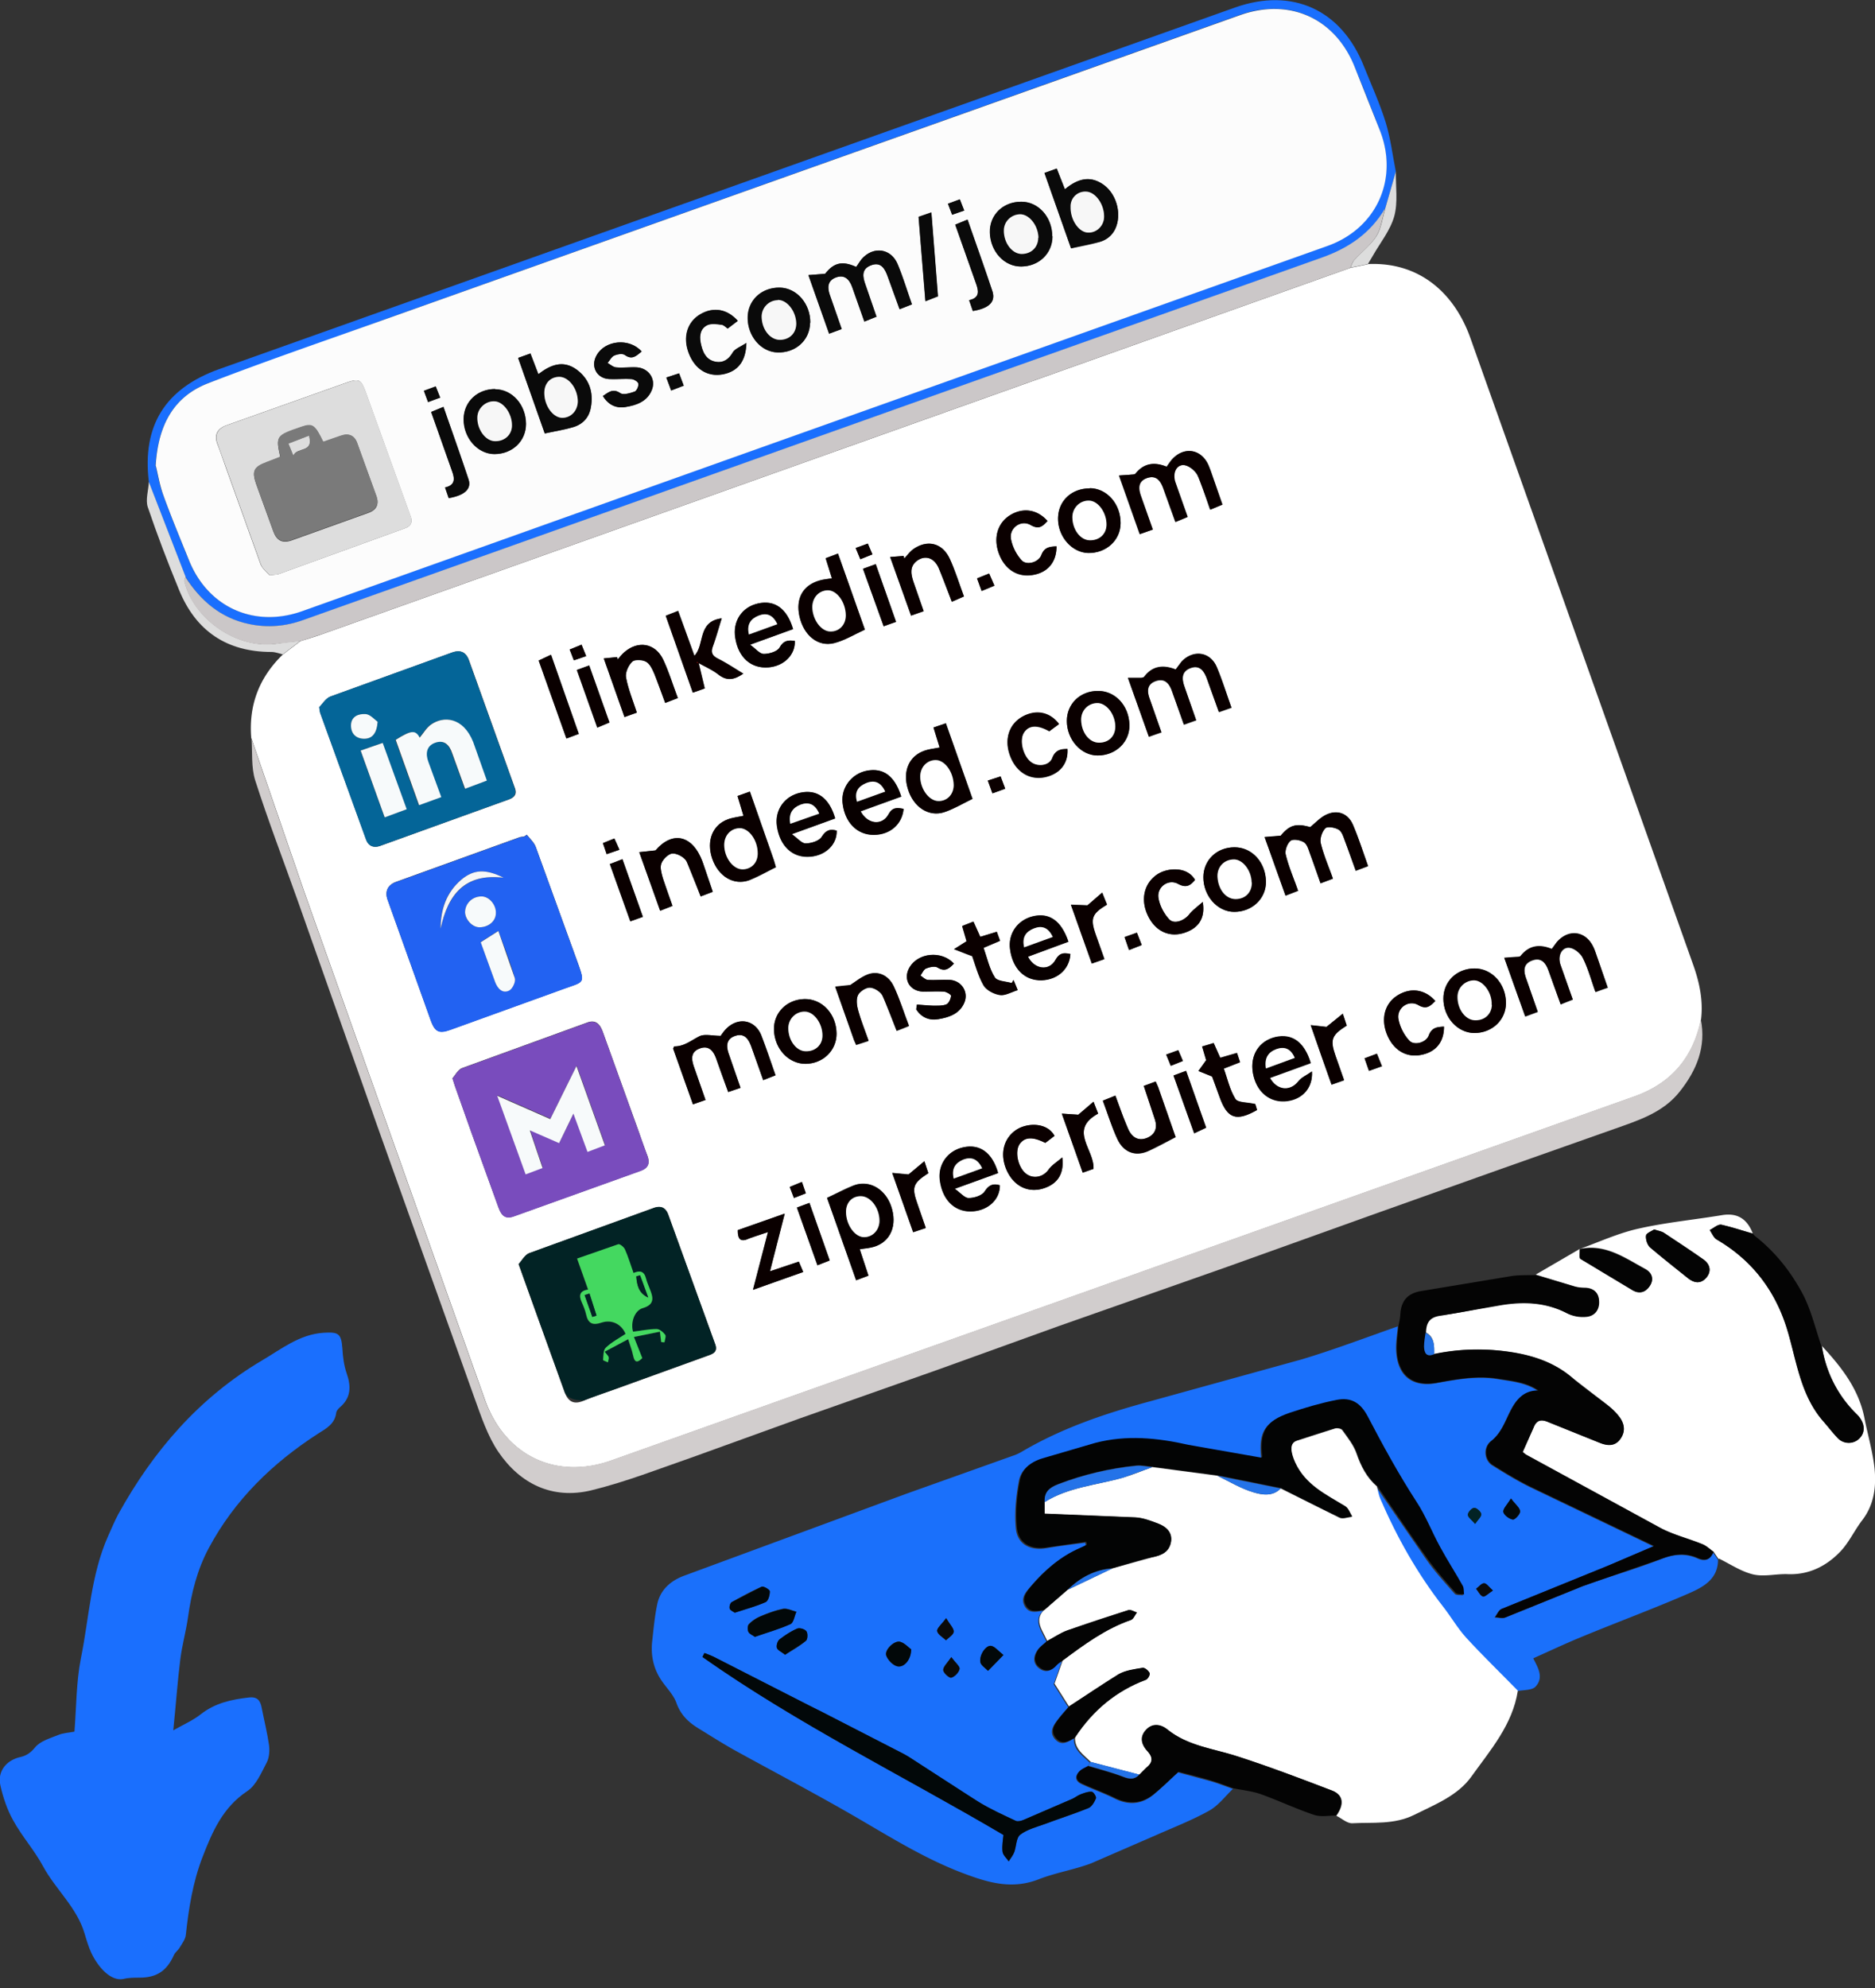 <svg xmlns="http://www.w3.org/2000/svg" width="200" height="212" viewBox="0 0 200 212" fill="none"><rect x="0" y="0" width="200" height="212" fill="#333333" stroke="none"/><g clip-path="url(#A)"><path d="M145.907 28.162c5.59-.258 9.278 3.194 10.946 7.916l23.793 66.918c.658 1.879 1.033 3.758.798 5.731-.822 4.04-3.147 6.788-7.069 8.197L65.226 155.749c-5.943 2.114-11.392-.517-13.506-6.507L32.484 95.173 26.8 78.685c-.282-3.5.846-6.436 3.359-8.878l1.879-1.433c.728-.235 1.48-.446 2.208-.705l109.807-39.107 1.855-.376v-.024zM74.504 70.675c.705.399 1.48.728 2.114 1.221.916.728 1.691.611 2.678-.07-.963-.587-1.808-1.151-2.701-1.597-.658-.329-.799-.705-.517-1.386.352-.916.587-1.856.916-2.912-2.607.329-1.762 2.795-2.912 3.993l-1.738-4.791-1.315.517 2.889 8.197c.517-.164.892-.305 1.268-.446l-.658-2.748-.023.023zM56.183 89.019c-.094.07-.188.117-.282.188-.164.023-.305.023-.47.07l-13.2 4.768c-.869.329-1.221 1.01-.869 1.95l4.58 12.801c.446 1.245.893 1.433 2.114 1.01l12.096-4.369c2.161-.775 2.278-.516 1.433-2.889l-4.439-12.237c-.188-.493-.634-.893-.963-1.315v.023zm-7.916 25.978c.165.517.235.775.329 1.01l1.715 4.839 2.819 7.798c.282.751.587 1.456 1.691 1.056l13.482-4.838c.869-.305 1.033-.846.752-1.621-.305-.798-.587-1.597-.869-2.419l-3.876-10.757c-.282-.799-.728-1.363-1.644-1.034l-13.365 4.862c-.446.165-.752.775-1.034 1.081v.023zm7.046 19.8l1.574 4.393 3.335 9.254c.376 1.033.986 1.386 2.067.916 1.057-.47 2.184-.799 3.288-1.198l9.748-3.523c.564-.212 1.292-.352.963-1.269l-5.003-13.81c-.282-.799-.799-1.01-1.55-.729l-13.271 4.815c-.47.188-.799.799-1.151 1.175v-.024zM34.058 75.396c.071.423.071.54.117.658l4.886 13.482c.258.705.822.916 1.527.658l13.67-4.932c.611-.211.916-.564.658-1.245l-4.885-13.6c-.352-.963-1.01-1.127-1.832-.822l-12.918 4.674c-.517.188-.892.822-1.198 1.127h-.024zm137.429 29.9l-1.269-3.664c-.07-.188-.117-.375-.211-.54-.799-1.785-2.654-2.067-3.946-.564-.188.235-.352.494-.517.705-1.339-.54-2.419-.376-3.312.728-.07.094-.305.094-.469.118-.376.047-.776.047-1.292.094l2.231 6.247 1.339-.493-1.221-3.5c-.306-.822-.376-1.597.587-1.973 1.01-.399 1.503.259 1.808 1.151l1.269 3.524c.493-.212.892-.353 1.291-.517l-1.315-3.711c-.329-.987.165-1.926.987-1.809.516.071 1.174.611 1.409 1.104.564 1.128.892 2.372 1.339 3.617.493-.188.845-.305 1.315-.47l-.023-.047zM78.99 116.007l-1.221-3.523c-.305-.869-.352-1.691.658-2.02.987-.329 1.409.352 1.715 1.151l1.268 3.57 1.315-.517c-.517-1.48-.963-2.912-1.527-4.275-.705-1.691-2.537-1.949-3.805-.61a5.72 5.72 0 0 0-.517.681c-.869 0-1.715-.235-2.278.047-.869.423-1.621 1.104-2.678 1.08-.023 0-.07.118-.117.235l2.114 5.943c.493-.188.892-.306 1.339-.47l-1.221-3.5c-.282-.798-.399-1.597.564-1.973 1.01-.399 1.503.235 1.808 1.104a129.49 129.49 0 0 0 1.268 3.523l1.315-.446zm63.183-22.314c-.47-1.339-1.01-2.513-1.292-3.758-.118-.493.141-1.245.493-1.597.211-.235 1.033-.094 1.433.164.329.211.493.775.657 1.198.4 1.033.752 2.09 1.151 3.171l1.316-.493c-.541-1.503-1.01-3.006-1.621-4.416-.587-1.339-1.856-1.691-3.124-.916-.493.305-.892.728-1.433 1.174-1.503-.446-2.208-.235-3.147.916-.681.07-1.151.094-1.715.141l2.232 6.248 1.339-.517c-.47-1.362-1.01-2.584-1.316-3.852-.117-.446.165-1.198.517-1.48.282-.235 1.057-.094 1.433.164.329.211.493.775.634 1.198.399 1.034.751 2.09 1.127 3.171l1.316-.493v-.023zm-19.237-37.205l-1.245-3.523c-.305-.822-.376-1.597.587-1.973 1.034-.376 1.504.282 1.809 1.151l1.268 3.523c.493-.211.893-.352 1.292-.54l-1.315-3.711c-.329-.986.164-1.926.986-1.809.517.071 1.175.611 1.41 1.104.563 1.127.892 2.372 1.338 3.641l1.292-.54-1.268-3.641c-.071-.188-.118-.376-.212-.54-.798-1.785-2.654-2.067-3.946-.564-.187.235-.352.493-.516.705-1.339-.54-2.42-.376-3.312.728-.071.094-.305.094-.47.117-.376.047-.775.047-1.292.094l2.208 6.248c.493-.164.869-.305 1.339-.47h.047zm4.651 20.294l-1.245-3.57c-.282-.822-.306-1.597.657-1.95s1.433.282 1.738 1.104l1.292 3.594 1.339-.47c-.54-1.503-.986-2.96-1.574-4.345-.704-1.621-2.489-1.879-3.734-.564-.235.258-.423.54-.634.846-1.316-.517-2.467-.399-3.359.775-.071.094-.258.117-.399.117h-1.339l2.231 6.271c.493-.188.916-.329 1.339-.47l-1.245-3.547c-.305-.822-.329-1.597.634-1.926s1.433.258 1.738 1.081l1.269 3.57 1.315-.47-.023-.047zM91.697 133.2c.446-.07.799-.094 1.127-.164 1.926-.353 2.889-2.044 2.325-4.111-.54-2.02-2.325-3.147-4.04-2.536-.963.352-1.879.869-2.889 1.339l3.1 8.784 1.315-.493-.939-2.842v.023zm-8.925-40.728c-.071-.235-.141-.517-.235-.799L80 84.416c-.493.188-.916.329-1.315.47l.634 2.114c-.611.117-1.151.188-1.668.376-1.644.587-2.302 2.302-1.668 4.181.634 1.903 2.302 2.913 3.969 2.302.963-.352 1.856-.893 2.842-1.386h-.023zm17.451-12.754c-.611.117-1.104.164-1.574.329-1.691.564-2.396 2.208-1.785 4.11.587 1.926 2.255 3.006 3.899 2.443.987-.329 1.926-.893 2.983-1.409l-2.842-8.056-1.315.446.658 2.137h-.024zM88.738 61.656c-.493.094-.916.117-1.315.235-1.785.493-2.56 1.903-2.161 3.805.446 2.043 1.973 3.312 3.711 2.865 1.104-.282 2.137-.916 3.265-1.433l-1.409-3.993-1.456-4.11-1.315.493.658 2.114.023.024zm17.71 63.441c-.61-2.185-1.926-3.124-3.734-2.725-1.691.376-2.725 1.879-2.466 3.57.305 2.138 1.691 3.406 3.57 3.242 1.644-.141 2.842-1.316 2.818-2.772-.704-.211-1.151-.047-1.62.658-.282.446-1.104.704-1.715.704-.423 0-.869-.54-1.48-.986l4.604-1.668.023-.023zM84.604 67.082c-.658-2.184-1.95-3.124-3.735-2.725-1.738.399-2.725 1.903-2.419 3.688.352 2.067 1.715 3.265 3.547 3.124 1.644-.141 2.842-1.339 2.795-2.819-.681-.094-1.174-.07-1.621.705-.235.423-1.104.681-1.691.681-.423 0-.845-.54-1.456-.986l4.604-1.668h-.023zm25.038 34.926l4.322-1.597c-.776-2.255-2.044-3.124-3.805-2.701-1.621.399-2.631 1.855-2.42 3.5.282 2.114 1.597 3.358 3.406 3.311 1.691-.07 2.936-1.197 3.03-2.795-.681-.141-1.151-.164-1.597.635-.681 1.221-2.255 1.009-2.936-.376v.023zM89.066 87.281c-.634-2.184-1.95-3.124-3.735-2.725-1.691.376-2.725 1.879-2.466 3.57.329 2.137 1.691 3.406 3.57 3.241 1.644-.141 2.842-1.315 2.795-2.772-.705-.211-1.151-.047-1.597.658-.282.446-1.127.681-1.715.705-.423 0-.845-.54-1.48-.987l4.604-1.668.023-.023zm7.07-2.349c-.705-2.208-1.926-3.077-3.664-2.725-1.621.305-2.748 1.785-2.584 3.406.211 2.09 1.527 3.429 3.312 3.429 1.738 0 3.03-1.127 3.194-2.772-.658-.141-1.174-.211-1.621.611-.681 1.221-2.231 1.034-2.959-.352l4.345-1.574-.023-.023zm43.664 28.421c-.681-2.208-1.973-3.124-3.758-2.725-1.761.4-2.724 1.95-2.396 3.829.376 2.02 1.833 3.218 3.665 2.983 1.597-.212 2.724-1.386 2.63-3.148-.587.4-1.127.635-1.433 1.034-.869 1.104-2.278 1.033-3.053-.352l4.345-1.574v-.047zm17.452-10.076c-1.879.023-3.288 1.409-3.288 3.217 0 2.02 1.526 3.665 3.311 3.665 1.879 0 3.336-1.386 3.359-3.171 0-2.067-1.503-3.735-3.382-3.711zm-71.333 10.17c1.879 0 3.335-1.433 3.312-3.218 0-2.09-1.527-3.711-3.429-3.688-1.879.047-3.288 1.457-3.241 3.265.047 2.02 1.55 3.641 3.359 3.641zm45.754-23.089c-1.902 0-3.311 1.386-3.311 3.194 0 1.997 1.503 3.688 3.288 3.688 1.926 0 3.429-1.433 3.382-3.265-.047-2.067-1.503-3.641-3.359-3.617zm-14.562-16.676c-1.903 0-3.312 1.386-3.312 3.194 0 1.996 1.503 3.688 3.288 3.688 1.926 0 3.43-1.433 3.383-3.265-.047-2.067-1.503-3.641-3.359-3.617zm-.869-21.609c-1.903 0-3.335 1.292-3.382 3.124-.071 1.973 1.432 3.735 3.217 3.758 1.927.047 3.453-1.362 3.453-3.194 0-2.02-1.456-3.688-3.288-3.711v.023zm9.16 69.172l-1.855-5.308c-.071-.188-.165-.353-.259-.588-.422.165-.798.306-1.268.47l1.198 3.617c.258.869 0 1.574-.846 1.926-.869.353-1.526 0-1.949-.798-.212-.423-.376-.869-.54-1.292-.306-.775-.588-1.574-.893-2.419l-1.339.54c.517 1.409.94 2.771 1.527 4.04.658 1.456 1.902 1.949 3.288 1.339.963-.423 1.879-.94 2.96-1.504l-.024-.023zm-32.766-10.264c-.399-1.151-.799-2.114-1.08-3.124-.141-.541-.258-1.222-.047-1.691.164-.4.846-.846 1.268-.823.47 0 1.151.423 1.362.87.587 1.174.986 2.442 1.503 3.734a24.24 24.24 0 0 0 1.315-.517c-.564-1.479-1.01-2.889-1.621-4.204-.564-1.221-1.691-1.715-2.795-1.268-.728.282-1.362.822-1.856 1.127a40.05 40.05 0 0 1-1.597.165l1.973 5.59c.071.188.164.352.258.61l1.315-.422v-.047zM76.031 95.103l-1.08-3.171c-1.081-2.936-3.241-3.335-5.027-1.245l-1.738.188 2.231 6.248 1.315-.517c-.376-1.057-.752-1.996-1.034-2.983-.141-.517-.329-1.151-.141-1.574.188-.446.775-1.01 1.198-1.034.493 0 1.245.399 1.48.846.611 1.151 1.01 2.443 1.503 3.735l1.292-.493zm18.908-35.702l2.231 6.248a23.26 23.26 0 0 1 1.339-.47l-1.104-3.171c-.258-.799-.399-1.621.423-2.231.846-.611 1.785-.329 2.279.775.516 1.151.939 2.372 1.409 3.617l1.292-.564c-.517-1.409-.94-2.772-1.527-4.04-.799-1.691-2.396-2.067-3.899-.986-.352.258-.634.658-.94.986l-.07-.282c-.423.047-.869.07-1.456.117h.023zM72.296 74.433c-.54-1.456-.94-2.818-1.55-4.063-.846-1.785-2.701-2.09-4.181-.775-.258.211-.446.493-.681.752 0-.094-.047-.164-.047-.258l-1.433.141 2.208 6.248 1.315-.47c-.423-1.315-.94-2.513-1.151-3.758-.094-.517.258-1.292.658-1.668.258-.258 1.104-.211 1.48 0 .423.235.681.822.892 1.315.423.986.752 2.02 1.151 3.077l1.339-.517v-.023zm25.508 32.696c0 .164-.047.352-.07.516.564.869 1.386 1.222 2.373 1.034 1.127-.188 2.231-.564 2.748-1.738.493-1.151-.282-2.373-1.527-2.443-.775-.047-1.574.047-2.349 0-.282 0-.54-.305-.799-.47.188-.258.352-.658.611-.751.376-.141.939-.259 1.222-.094.798.493 1.245.094 1.738-.423-1.315-1.433-3.829-1.175-4.745.423-.705 1.221 0 2.513 1.433 2.56.752.023 1.48-.047 2.231 0 .282 0 .775.329.775.446-.023.329-.234.799-.493.916-.423.188-.963.141-1.456.141-.564 0-1.127-.07-1.691-.117zm14.68 13.998c-.822-1.479-2.913-1.362-4.017-.681-1.432.893-1.855 2.631-1.08 4.369.752 1.644 2.208 2.396 3.805 1.95 1.55-.447 2.349-1.527 2.114-3.336-.587.517-1.128.846-1.456 1.292-.611.869-1.762 1.057-2.537.329s-1.057-2.278-.564-3.03c.517-.775 1.386-.846 2.748-.141.329-.235.658-.493.987-.752zm.446-43.899c-.963-1.292-2.443-1.55-3.875-.775-1.457.799-1.973 2.443-1.316 4.181s2.114 2.607 3.758 2.255c1.551-.352 2.443-1.456 2.349-2.983-.728 0-1.292.094-1.621.963-.305.822-1.503.963-2.231.47-.892-.611-1.315-2.349-.798-3.171s1.432-.892 2.724-.164c.305-.235.658-.493.987-.728l.023-.047zm40.165 29.525c-1.104-1.245-2.584-1.456-3.946-.658-1.433.846-1.903 2.49-1.222 4.204.681 1.692 2.067 2.514 3.688 2.185 1.55-.329 2.419-1.386 2.396-3.007-.705.047-1.292.071-1.621.94-.282.775-1.574 1.127-2.091.54a4.76 4.76 0 0 1-1.15-2.302c-.188-1.174 1.08-2.067 2.113-1.479.846.493 1.245.164 1.809-.423h.024zm-40.4-48.479c-.704.047-1.292.07-1.62.939-.282.775-1.551 1.127-2.091.564-.564-.611-1.01-1.48-1.151-2.302-.188-1.174 1.081-2.067 2.091-1.48.916.517 1.291.117 1.808-.423-1.08-1.221-2.536-1.456-3.922-.658-1.386.822-1.879 2.419-1.269 4.11.611 1.715 1.997 2.584 3.618 2.302 1.597-.258 2.536-1.362 2.536-3.03v-.023zm14.774 35.561c-.822-1.456-2.912-1.292-3.993-.611-1.409.916-1.855 2.654-1.057 4.369.775 1.691 2.302 2.42 3.923 1.879 1.503-.493 2.255-1.55 1.949-3.288-.587.54-1.08.869-1.433 1.315-.516.681-1.597 1.127-2.137.54-.564-.611-1.033-1.48-1.151-2.278-.188-1.174 1.057-2.067 2.091-1.503.822.446 1.268.235 1.808-.423zm-45.566 37.558l-1.597 6.153 5.355-1.902c-.188-.47-.329-.775-.47-1.104l-3.077 1.033 1.574-6.153-5.003 1.761c0 .987.305 1.316 1.198.893.564-.259 1.174-.4 1.997-.681h.023zm46.319-19.777l.423 1.433-.823 1.15 1.457.588.822 2.254c.822 2.255 1.761 2.584 3.969 1.316l-.188-.634c-.869-.212-1.855-.141-2.114-.541-.587-.963-.845-2.114-1.244-3.241l1.738-.681-.329-.987-1.785.517-.705-1.574c-.423.141-.775.235-1.245.376l.024.024zm-24.545-9.677c.329.916.634 2.114 1.221 3.147.306.517 1.104.94 1.738 1.034.564.094 1.222-.306 1.903-.517-.188-.47-.305-.775-.446-1.081-.071.118-.118.212-.188.329-.611-.188-1.551-.188-1.809-.61-.564-.94-.798-2.067-1.198-3.148l1.762-.751c-.141-.353-.235-.635-.352-.963l-1.762.54-.728-1.621a16.05 16.05 0 0 0-1.198.47l.47 1.621c-.353.211-.658.422-1.339.845.751.282 1.174.47 1.902.728l.024-.023zM58.767 69.83l-1.292.611 2.959 8.315 1.315-.493-2.959-8.432h-.023zm59.33 26.635c-.164-.399-.305-.728-.516-1.292l-1.574 1.362-1.762-.07 2.232 6.271c.493-.164.869-.305 1.339-.469l-.916-2.584c-.611-1.738-.447-2.255 1.221-3.241l-.024.023zm21.703 12.848l1.128 3.241 1.104 3.124c.493-.164.892-.305 1.339-.47l-.917-2.607c-.61-1.714-.446-2.184 1.198-3.218-.117-.328-.211-.681-.422-1.268l-1.739 1.409-1.691-.188v-.023zm-24.779 9.56l-1.762-.118 2.231 6.295c.494-.165.893-.329 1.151-.399.094-2.091-2.701-4.158.493-5.896l-.493-1.268-1.62 1.386zm-16.278 12.072l-.869-2.513c-.634-1.832-.517-2.231 1.151-3.312-.117-.328-.235-.681-.423-1.268l-1.691 1.409c-.611-.047-1.057-.094-1.738-.164l2.231 6.318 1.339-.446v-.024zM68.561 97.78l-2.184-6.154c-.517.211-.893.352-1.339.517l2.184 6.107 1.315-.47h.023zm58.814 23.089l1.292-.611-2.137-6.06c-.494.165-.893.329-1.339.494l2.208 6.177h-.024zM95.573 66.307l-2.161-6.13c-.493.188-.893.329-1.362.493l2.208 6.13c.493-.188.822-.305 1.315-.47v-.023zM61.515 71.45l2.184 6.154 1.292-.54-2.161-6.083c-.47.164-.869.305-1.339.493l.023-.023zm25.672 63.465l1.315-.517-2.161-6.13-1.339.493 2.184 6.13v.024zm17.522-71.897a23.55 23.55 0 0 0 1.363-.564l-.564-1.292a36.96 36.96 0 0 0-1.292.517c.188.493.305.869.493 1.339zm2.514 21.092l-.494-1.315c-.469.165-.869.282-1.362.446l.493 1.362 1.363-.493zm40.187 29.595l-.54-1.339-1.315.494.47 1.338 1.385-.493zm-26.987-12.401l1.362-.541-.517-1.315c-.493.188-.869.305-1.315.47l.47 1.362v.024zM91.274 58.438l.493 1.198c.47-.188.846-.352 1.292-.517l-.493-1.151-1.292.47zM62.525 69.971l-.493-1.221-1.268.517c.188.446.305.799.446 1.151.446-.141.799-.282 1.315-.446zm23.018 56.065c-.493.188-.869.353-1.315.541l.446 1.174 1.268-.493-.423-1.222h.023zm38.849-13.576l.493 1.198 1.292-.517-.493-1.15-1.292.469zm-58.32-21.843c-.211-.493-.352-.822-.54-1.198-.446.165-.775.305-1.221.493l.399 1.174c.446-.164.846-.282 1.362-.47z" fill="#fff"/><path d="M131.58 190.699c-.869.822-1.598 1.832-2.608 2.395-1.855 1.034-3.875 1.809-5.825 2.678l-6.764 2.936c-1.809.681-3.758.987-5.567 1.691-2.865 1.128-5.402.376-8.127-.657-4.274-1.621-8.079-4.064-12.002-6.319-4.087-2.348-8.291-4.556-12.425-6.835-1.292-.728-2.537-1.526-3.805-2.302-1.057-.657-1.856-1.432-2.302-2.677-.329-.94-1.174-1.715-1.715-2.584-.775-1.221-1.034-2.607-.869-4.04.141-1.268.258-2.56.517-3.828.305-1.597 1.433-2.584 2.889-3.124l23.629-8.714 11.462-4.087c.305-.094.587-.235.846-.376 4.274-2.537 8.925-4.11 13.693-5.402l16.23-4.486c3.453-1.034 6.835-2.326 10.265-3.524-.071.823-.212 1.621-.188 2.443.07 2.748 1.62 4.087 4.274 3.617 2.208-.399 4.369-.798 6.624-.422 1.456.234 2.96.375 4.228 1.244-1.456 0-2.255.846-2.866 1.973-.634 1.175-.986 2.49-2.161 3.406-.845.658-.704 2.02.141 2.56 1.316.822 2.655 1.645 4.04 2.326l13.177 6.318-4.956 2.114-11.274 4.58c-.305.117-.493.587-.728.893.376 0 .775.14 1.104.023l8.244-3.335c2.772-1.034 5.637-1.832 8.409-2.913 1.362-.54 2.607-.657 3.899-.07.798.352 1.339.141 1.644-.658.188.258.376.54.54.799 0 2.067-1.597 2.912-3.1 3.57-3.782 1.644-7.657 3.077-11.462 4.65-1.715.705-3.406 1.504-5.144 2.279.446.916 1.174 1.996.258 3.006-.376.423-1.292.353-1.973.494-1.855-1.88-3.758-3.712-5.52-5.661-.916-1.01-1.597-2.208-2.442-3.288-2.748-3.524-4.909-7.399-6.694-11.486-.188-.423-.235-.893-.376-1.339l5.379 7.798c.892 1.269 1.949 2.419 2.982 3.594.165.188.588.117.893.164-.047-.305 0-.657-.141-.916-.775-1.386-1.621-2.724-2.396-4.11-.869-1.621-1.55-3.359-2.56-4.886-1.926-2.936-3.57-5.989-5.191-9.089-.751-1.41-1.714-2.067-3.335-1.739-1.668.329-3.335.822-4.956 1.363-2.56.869-3.241 1.996-2.959 4.65 0 .047-.094.118-.094.141-2.608-.446-5.191-.798-7.751-1.362-3.312-.752-6.624-1.081-9.959-.211-1.809.469-3.57 1.103-5.379 1.573-1.339.353-2.396 1.081-2.654 2.373-.306 1.667-.493 3.405-.329 5.073.164 1.715 1.55 2.419 3.288 2.114 1.363-.235 2.725-.399 4.111-.587l.07.305c-.235.117-.446.235-.681.329-2.137.916-3.829 2.396-5.308 4.157-.494.564-.987 1.198-.517 1.997.47.822 1.268.563 1.973.469-.705.635-.611 1.386-.235 2.161l.564 1.128c-.329.305-.752.587-.987.963-.422.634-.469 1.362.188 1.879s1.292.329 1.832-.282c.165-.188.4-.305.611-.47l-.869 2.466 1.55 2.443c-.376.446-.775.869-1.127 1.339-.494.634-.94 1.339-.259 2.09.658.729 1.339.282 1.997-.094-.047 1.245.939 1.832 1.691 2.584-.071.141-.165.282-.235.423-.305.188-.658.305-.893.54-.516.517-.399 1.01.235 1.315 1.151.541 2.373.963 3.5 1.527 1.527.775 2.96.658 4.251-.446.893-.752 1.715-1.574 2.561-2.325l3.476.939c.798.235 1.574.54 2.372.822l.071-.07zm-24.545 4.979c-.024.47-.165 1.128-.094 1.785.047.376.422.681.657 1.034.212-.329.47-.634.588-.987.234-.61.187-1.526.634-1.855.751-.564 1.761-.822 2.654-1.151 1.55-.564 3.1-1.057 4.627-1.691.352-.141.634-.635.799-1.034.07-.164-.259-.681-.447-.704-.376-.047-.775.117-1.151.258-.328.117-.61.352-.916.493l-5.167 2.231c-.258.118-.658.235-.869.118-1.362-.658-2.772-1.268-4.04-2.067-2.49-1.527-4.909-3.171-7.352-4.745a10.95 10.95 0 0 0-.705-.399l-8.503-4.369c-.446-.235-.916-.446-1.362-.681l-10.311-5.261a11.35 11.35 0 0 0-.939-.376l-.211.423c10.17 7.164 21.327 12.636 32.108 18.978zm-26.542-21.139c1.339-.47 2.631-.822 3.805-1.362.329-.165.423-.846.634-1.316-.47-.117-.963-.375-1.409-.305-.822.164-1.644.47-2.419.799a3.85 3.85 0 0 0-1.221.822c-.164.164-.164.61-.07.822.117.235.446.352.658.517l.023.023zm-2.114-2.56c1.174-.399 2.255-.681 3.288-1.128.282-.117.47-.751.446-1.151 0-.187-.658-.563-.869-.493-1.104.47-2.161 1.057-3.194 1.644-.164.094-.282.494-.211.705.07.188.376.305.54.423zm5.379 4.486c.775-.493 1.55-.916 2.208-1.48.188-.164.211-.798.047-1.01-.164-.235-.728-.399-.987-.282-.681.282-1.315.705-1.879 1.151-.211.165-.352.635-.282.893s.47.399.893.751v-.023zm13.435-.564c-.282-.211-.681-.681-1.198-.822-.611-.164-1.668.846-1.48 1.456.165.47.681 1.034 1.151 1.151.705.212 1.503-.657 1.503-1.785h.023zm9.842.587c-.588-.469-.893-.869-1.269-.963-.54-.14-1.315.917-1.198 1.715.047.352.517.634.822.94l1.645-1.692zm54.139-16.676c-.399.681-.869 1.104-.798 1.433s.634.751 1.01.798c.235.024.798-.587.775-.869-.024-.375-.493-.728-.963-1.362h-.024zM101.468 176.7c-.423.658-.869 1.033-.869 1.386 0 .305.634.869.845.822.376-.094.823-.564.893-.94.047-.282-.446-.657-.893-1.268h.024zm-.54-4.134c-.493.681-1.01 1.08-.963 1.386.07.376.61.657.939.986.282-.305.799-.587.822-.916.024-.352-.375-.728-.798-1.433v-.023zm56.418-10.053c.305-.47.681-.798.658-1.057-.047-.258-.494-.681-.752-.657-.258 0-.681.469-.681.728s.399.54.775.986zm1.879 7.117c-.423-.376-.681-.775-.94-.775-.281 0-.563.376-.845.587.235.282.446.728.728.822.211.071.564-.329 1.033-.611l.024-.023z" fill="#1a70fb"/><path d="M111.709 174.985l-.564-1.127c-.376-.775-.47-1.503.235-2.161l2.49-2.161 4.768-2.278 4.228-1.175c1.033-.211 1.832-.587 2.02-1.62.187-1.057-.564-1.668-1.433-1.997-.752-.282-1.55-.587-2.349-.634l-9.701-.399v-1.245c2.561-1.597 5.544-1.809 8.362-2.607 1.057-.306 2.091-.752 3.148-1.128l6.928.916c1.269.611 2.514 1.363 3.829 1.762.916.282 2.067.493 2.936-.399l6.271 3.124c.353.164.869-.047 1.316-.094-.235-.376-.4-.893-.752-1.104-2.043-1.245-4.251-2.255-5.332-4.651-.493-1.08-.634-2.043.165-2.349l4.11-1.315c.235-.071.681 0 .799.188.563.798 1.198 1.574 1.503 2.466.47 1.362 1.08 2.56 2.184 3.523.118.447.188.916.376 1.339 1.762 4.087 3.946 7.963 6.694 11.486.846 1.08 1.527 2.278 2.443 3.288 1.785 1.95 3.687 3.782 5.52 5.661-.564 3.64-2.936 6.341-4.956 9.16-1.457 2.043-3.899 2.983-6.107 4.087-2.138 1.057-4.393.775-6.6.892-.541.024-1.128-.516-1.692-.798.87-1.222.752-2.208-.446-2.678-3.382-1.292-6.788-2.584-10.217-3.687-2.513-.799-5.167-1.081-7.328-2.819-.705-.564-1.621-.705-2.326.094-.657.752-.446 1.55.188 2.208.587.657.611 1.198-.094 1.761-.282.212-.493.494-.751.752l-5.215-1.362c-.728-.752-1.714-1.339-1.691-2.584 0-.023.024-.07.047-.094 1.879-2.818 4.322-4.885 7.516-6.083.212-.071.47-.564.4-.705-.118-.258-.517-.587-.752-.564-.869.141-1.809.259-2.56.682-1.809 1.056-3.523 2.278-5.285 3.429l-1.55-2.443.869-2.466c2.278-1.691 4.557-3.382 7.281-4.322.282-.094.423-.517.634-.799-.305-.094-.634-.328-.892-.258-2.185.681-4.369 1.386-6.506 2.161-.752.282-1.433.752-2.161 1.127z" fill="#fff"/><path d="M7.939 184.709c.211-2.654.188-5.285.681-7.821.893-4.369 1.057-8.902 2.912-13.083.352-.775.681-1.574 1.08-2.325 3.735-6.765 8.644-12.449 15.361-16.418 2.043-1.198 3.97-2.772 6.553-2.936 1.574-.094 1.879.07 1.997 1.691.047.869.164 1.785.446 2.607.493 1.409.493 2.631-.728 3.664-.164.141-.352.376-.376.564-.141 1.174-1.033 1.667-1.903 2.208-4.885 3.147-8.949 7.093-11.697 12.237-1.221 2.278-1.855 4.791-2.208 7.352-.211 1.503-.634 2.983-.822 4.486-.305 2.419-.47 4.862-.752 7.586 1.174-.657 2.137-1.08 2.936-1.714 1.527-1.198 3.265-1.574 5.12-1.785.963-.118 1.245.375 1.386 1.151.258 1.315.587 2.63.775 3.946.07.587.023 1.291-.235 1.808-.587 1.104-1.127 2.443-2.09 3.077-2.607 1.738-3.711 4.298-4.768 7.023-1.033 2.678-1.48 5.473-1.785 8.315-.047.446-.376.892-.634 1.315-.164.305-.493.517-.634.822-.752 1.691-1.832 2.419-3.664 2.419-.587 0-1.174 0-1.738.141-1.315.259-2.654-1.198-3.406-2.771-.305-.658-.517-1.386-.728-2.091-.822-2.771-3.077-4.674-4.416-7.14-.916-1.715-2.255-3.194-3.194-4.909-.634-1.127-1.08-2.443-1.362-3.711-.352-1.527.634-2.725 2.161-3.054.611-.141 1.057-.446 1.527-1.01.54-.681 1.621-.986 2.49-1.338.517-.212 1.127-.235 1.715-.353v.047z" fill="#1a6ffe"/><path d="M183.324 166.271l-.541-.798c-.399-.282-.775-.658-1.221-.822-1.48-.611-3.053-.987-4.439-1.715l-14.257-7.775c-.212-.117-.376-.281-.447-.328l1.151-2.584c.329-.869.846-.94 1.644-.587l5.426 2.184c.822.329 1.644.399 2.208-.423.611-.869.399-1.714-.235-2.489a7.62 7.62 0 0 0-1.174-1.128l-3.617-2.795c-1.926-1.691-4.228-2.466-6.695-2.842-2.724-.399-5.449-.352-8.15.212 0-.893.047-1.809-.916-2.302 0-1.104.376-1.691 1.668-1.832 2.09-.212 4.134-.752 6.201-1.081 2.466-.423 4.885-.352 7.187.846.587.305 1.362.423 2.02.376.939-.094 1.456-.799 1.386-1.715-.047-.916-.635-1.362-1.574-1.362a3.74 3.74 0 0 1-1.01-.141l-4.134-1.245 4.721-2.748c0 .352-.094.939.071 1.033l5.59 3.359c.728.423 1.362.211 1.808-.47.494-.751.165-1.433-.493-1.785-2.161-1.174-4.251-2.701-6.952-2.137 2.067-.752 4.11-1.691 6.247-2.161 2.913-.658 5.919-.94 8.879-1.433 1.691-.282 2.701.446 3.288 1.95l-3.335-.94c-.376-.07-.822.352-1.245.564.235.352.423.822.752 1.01 3.852 2.255 6.341 5.613 7.586 9.841.963 3.289 1.386 6.765 3.735 9.489.54.611 1.033 1.269 1.597 1.856.634.658 1.691.658 2.302.023.681-.681.587-1.714-.305-2.583a12.74 12.74 0 0 1-3.712-7.258c2.067 2.231 3.923 4.58 4.534 7.68.352 1.809.892 3.594 1.08 5.403.188 1.926-.047 3.852-1.315 5.496-.846 1.104-1.433 2.419-2.373 3.382-1.479 1.527-3.335 2.466-5.59 2.372-1.221-.047-2.513.306-3.687.024-1.269-.305-2.443-1.104-3.641-1.691l-.023.07zm-6.882-35.161c-.282.188-.846.399-.869.657-.047.423.14 1.01.446 1.269 1.292 1.127 2.654 2.184 3.993 3.241.657.54 1.362.681 1.973 0s.423-1.433-.259-1.949c-1.385-1.01-2.818-1.926-4.251-2.866-.258-.164-.564-.211-1.033-.352z" fill="#fff"/><path d="M26.776 78.661L32.46 95.15l19.237 54.069c2.137 5.966 7.563 8.62 13.506 6.506L174.351 116.9c3.923-1.386 6.224-4.158 7.07-8.198.587 2.936-.446 5.426-2.231 7.681-1.785 2.278-4.44 3.1-7.023 4.016l-12.237 4.322-13.788 4.909-15.197 5.449-17.968 6.318-12.895 4.651-14.774 5.214-11.439 4.134c-3.594 1.245-7.164 2.654-10.851 3.547-4.087.963-7.516-.681-9.841-4.087-1.174-1.715-1.856-3.828-2.584-5.825l-10.476-29.313-8.338-23.605c-1.527-4.298-3.171-8.573-4.557-12.895-.446-1.409-.282-3.03-.399-4.557h-.047z" fill="#d1cdcd"/><path d="M15.878 51.392c-.728-6.013 1.738-9.959 7.493-12.026L131.744.799c6.107-2.161 11.345.235 13.74 6.271.799 1.996 1.692 3.946 2.326 5.989.516 1.691.728 3.476 1.08 5.238l-1.151 3.993c-1.55 2.607-3.828 4.181-6.694 5.191L104.287 40.54l-71.85 25.578c-1.926.681-3.876.846-5.872.446-3.03-.634-5.144-2.49-6.765-5.003l-3.922-10.123v-.047zm.728-1.715c.188.728.352 1.926.775 3.053.846 2.349 1.809 4.651 2.748 6.976 2.02 5.05 6.976 7.281 12.073 5.449l46.06-16.418 63.3-22.525c5.214-1.855 7.61-7.07 5.637-12.237-.892-2.349-1.808-4.674-2.772-6.976-2.113-5.144-6.975-7.258-12.19-5.402L41.644 33.846l-19.401 6.999c-3.688 1.409-5.379 4.439-5.661 8.831h.024z" fill="#1a6ffe"/><path d="M152.977 144.404c2.701-.564 5.426-.634 8.15-.211 2.467.375 4.768 1.15 6.694 2.842 1.151 1.01 2.42 1.855 3.618 2.795.422.329.845.704 1.174 1.127.634.752.846 1.621.235 2.49-.587.822-1.386.751-2.208.423l-5.426-2.185c-.798-.352-1.315-.282-1.644.587l-1.151 2.584c.071.047.235.212.447.329l14.257 7.774c1.385.729 2.959 1.128 4.439 1.715.446.188.822.54 1.221.822-.329.799-.845 1.01-1.644.658-1.315-.587-2.537-.446-3.899.07l-8.409 2.913-8.244 3.335c-.305.118-.728 0-1.104-.023.235-.306.4-.775.728-.893l11.275-4.58 4.956-2.114-13.177-6.318c-1.386-.681-2.725-1.504-4.04-2.326-.846-.54-.987-1.879-.141-2.56 1.151-.916 1.527-2.231 2.161-3.406.611-1.15 1.409-1.996 2.865-1.973-1.291-.892-2.771-1.009-4.227-1.244-2.255-.376-4.416.023-6.624.422-2.631.47-4.204-.869-4.275-3.617 0-.822.118-1.62.188-2.442.07-.376.164-.752.188-1.151.07-1.48.728-2.302 2.184-2.561l9.63-1.597c.869-.141 1.785-.094 2.678-.117l4.134 1.245a3.74 3.74 0 0 0 1.01.141c.939 0 1.527.446 1.574 1.362.07.939-.447 1.644-1.386 1.715a3.76 3.76 0 0 1-2.02-.376c-2.302-1.198-4.721-1.269-7.188-.846l-6.2 1.081c-1.269.141-1.644.728-1.668 1.832-.047.493-.164.986-.164 1.479 0 .682.258 1.151 1.08.799h-.047zm-31.45 44.838l.751-.751c.705-.564.705-1.104.094-1.762-.61-.681-.845-1.456-.188-2.208.705-.822 1.621-.681 2.326-.094 2.161 1.739 4.838 2.02 7.328 2.819 3.453 1.104 6.835 2.396 10.217 3.688 1.222.469 1.316 1.456.446 2.677-.775 0-1.62.165-2.325-.07-1.902-.634-3.734-1.503-5.613-2.185-.963-.352-2.02-.446-3.007-.657-.799-.282-1.574-.587-2.372-.822-1.151-.353-2.326-.635-3.476-.94-.846.775-1.668 1.597-2.561 2.325-1.291 1.081-2.724 1.198-4.251.447-1.151-.564-2.349-.987-3.5-1.527-.634-.305-.728-.799-.235-1.315.235-.235.588-.376.893-.541 1.245.376 2.537.705 3.758 1.175.658.258 1.198.282 1.691-.235l.024-.024zm72.789-45.684c.47 2.819 1.668 5.238 3.711 7.258.893.869.986 1.903.305 2.584a1.61 1.61 0 0 1-2.301-.024c-.564-.587-1.057-1.244-1.598-1.855-2.348-2.725-2.771-6.201-3.734-9.489-1.222-4.228-3.711-7.587-7.587-9.842-.329-.188-.493-.657-.751-1.01.422-.188.869-.634 1.244-.563 1.128.211 2.208.61 3.336.939v-.023c.094.094.164.188.258.281 2.09 1.621 3.735 3.688 4.979 5.966.987 1.786 1.433 3.829 2.114 5.778h.024z" fill="#040404"/><path d="M15.878 51.392L19.8 61.515c-.047.164-.165.352-.117.493.939 3.899 5.567 7.352 10.053 6.6.752-.118 1.527-.188 2.302-.258l-1.879 1.433c-.399-.094-.799-.258-1.198-.258-4.768 0-8.08-2.231-9.865-6.624-1.198-2.913-2.325-5.849-3.335-8.831-.258-.775.07-1.762.117-2.654v-.024z" fill="#ddd"/><path d="M168.526 133.224c2.701-.564 4.792.986 6.953 2.137.681.352.986 1.034.493 1.785-.446.681-1.104.869-1.809.47l-5.59-3.359c-.164-.117-.047-.681-.07-1.033h.023z" fill="#040404"/><path d="M147.739 22.29l1.151-3.993c-.023 1.597.235 3.265-.164 4.745-.423 1.527-1.503 2.842-2.302 4.251l-.517.869-1.855.376c.117-.258.211-.587.399-.799.775-.869 1.762-1.597 2.372-2.56.517-.846.634-1.926.94-2.912l-.024.023z" fill="#ddd"/><path d="M147.739 22.29c-.305.986-.422 2.067-.939 2.913-.611.963-1.574 1.691-2.372 2.56-.188.211-.259.517-.4.799L34.222 67.669l-2.208.705-2.302.258c-4.463.752-9.113-2.678-10.053-6.6-.047-.141.07-.329.117-.493 1.621 2.513 3.758 4.369 6.764 5.003 1.997.423 3.946.258 5.872-.446l71.85-25.578 36.759-13.059c2.842-1.01 5.144-2.584 6.694-5.191l.023.023z" fill="#cbc7c8"/><path d="M56.183 89.019c.329.446.775.822.963 1.315l4.439 12.237c.869 2.372.752 2.09-1.433 2.889l-12.096 4.369c-1.221.446-1.644.258-2.114-1.01l-4.58-12.801c-.352-.963 0-1.644.869-1.95l13.2-4.768c.141-.047.305-.047.47-.07.094-.07.188-.117.282-.188v-.023zm-3.03 10.241l-1.879 1.198 1.55 4.275c.258.658.775 1.245 1.503.869.352-.165.705-.94.587-1.315-.493-1.715-1.151-3.359-1.762-5.05v.023zm-2.02-.376c.963 0 1.738-.634 1.762-1.48.023-.892-.681-1.785-1.456-1.809-1.01-.047-1.832.728-1.832 1.691 0 .799.775 1.597 1.527 1.597zm-4.134.141c.799-3.594 2.584-5.895 6.718-5.426-1.926-.963-3.194-.893-4.51.211-1.621 1.362-2.231 3.171-2.208 5.214z" fill="#2262f2"/><path d="M48.268 114.997c.305-.329.587-.916 1.033-1.08l13.365-4.862c.892-.329 1.339.234 1.644 1.033l3.876 10.758.869 2.419c.305.798.117 1.315-.752 1.62l-13.482 4.839c-1.104.399-1.409-.305-1.691-1.057l-2.819-7.798-1.715-4.839-.329-1.009v-.024zm10.452 4.298l-5.661-2.489 3.03 8.385 1.808-.681-1.362-4.017 3.124 1.363 1.527-3.148 1.503 4.087 1.855-.705-3.03-8.455-2.772 5.613-.023.047z" fill="#794cbd"/><path d="M55.314 134.797c.352-.375.658-.986 1.151-1.174l13.271-4.815c.752-.258 1.268-.047 1.55.728l5.003 13.811c.329.916-.399 1.057-.963 1.268l-9.748 3.524-3.288 1.197s-1.691.118-2.067-.916l-3.335-9.254-1.574-4.392v.023zm12.237.963l-.916-2.513c-.117-.235-.517-.587-.705-.54l-4.392 1.527 1.174 3.311c-.916.118-1.01.611-.681 1.339.188.423.376.869.47 1.316.211.963.705 1.174 1.621.869 1.104-.376 2.161.164 2.584 1.198-.705.469-1.48.869-2.09 1.456-.282.258-.258.869-.305 1.315 0 .071.329.165.517.258.023-.187.117-.399.07-.563s-.211-.282-.423-.564l2.513-1.339.517 1.715c.188.939.54.751.986.305l-.893-2.255 2.772-.563a19.76 19.76 0 0 0 .141 1.104c.117 0 .235 0 .352.023.047-.282.188-.658.07-.799-.211-.281-.611-.634-.916-.61-.846 0-1.691.188-2.513.282-.305-.916.141-2.255 1.033-2.514 1.315-.399 1.127-1.127.752-2.043-.141-.352-.305-.728-.399-1.104-.188-.775-.634-.892-1.362-.587l.023-.024z" fill="#022325"/><path d="M34.058 75.396c.305-.305.681-.94 1.198-1.127l12.918-4.674c.846-.305 1.503-.141 1.832.822l4.886 13.6c.235.681-.07 1.033-.658 1.245l-13.67 4.932c-.705.258-1.268.047-1.527-.658l-4.885-13.482c-.047-.117-.047-.235-.117-.658h.023zm10.64 10.452l2.325-.846-1.386-3.781c-.305-.869-.211-1.691.752-2.02s1.503.235 1.809 1.151l1.362 3.758 2.325-.869-1.456-4.11c-1.057-2.701-3.194-2.795-4.51-1.855-.47.352-.799.916-1.198 1.386-.446-.846-.916-.799-2.56.235l2.49 6.952h.047zm-6.248-5.802l2.56 7.117 2.349-.869-2.56-7.07-2.372.822h.024zm1.832-3.077c-.329-.211-.799-.775-1.292-.822-.705-.047-1.55.258-1.55 1.221 0 .869.54 1.409 1.409 1.409.846 0 1.339-.564 1.433-1.808z" fill="#046598"/><path d="M171.486 105.296l-1.316.47c-.446-1.245-.775-2.489-1.339-3.617-.234-.493-.892-1.033-1.409-1.104-.845-.117-1.315.799-.986 1.809l1.315 3.711-1.292.517-1.268-3.524c-.305-.869-.775-1.526-1.809-1.151-.963.376-.892 1.151-.587 1.973l1.221 3.5-1.338.493-2.232-6.247 1.292-.094c.165 0 .399 0 .47-.118.892-1.104 1.996-1.268 3.312-.728l.516-.705c1.292-1.503 3.148-1.221 3.946.564l.212.54 1.268 3.665.024.046zM78.99 116.007l-1.315.446-1.268-3.523c-.305-.869-.822-1.503-1.809-1.104-.963.376-.846 1.175-.564 1.973l1.221 3.5-1.339.47-2.114-5.943c.07-.117.094-.235.117-.235 1.057 0 1.809-.634 2.678-1.08.564-.282 1.409-.047 2.278-.047a5.73 5.73 0 0 1 .517-.681c1.268-1.363 3.1-1.104 3.805.61l1.527 4.275-1.315.517-1.268-3.57c-.282-.799-.728-1.48-1.715-1.151-1.033.352-.986 1.174-.658 2.02l1.221 3.523zm63.183-22.314l-1.316.493-1.127-3.171c-.165-.423-.305-.986-.634-1.198-.4-.235-1.151-.376-1.433-.164-.352.282-.634 1.034-.517 1.48.306 1.268.846 2.513 1.316 3.852l-1.339.517-2.232-6.248 1.715-.141c.939-1.127 1.644-1.339 3.147-.916.541-.446.94-.869 1.433-1.174 1.245-.752 2.537-.423 3.124.916.611 1.433 1.08 2.912 1.621 4.416l-1.316.493-1.151-3.171c-.164-.423-.305-.987-.657-1.198-.376-.235-1.198-.376-1.433-.164-.352.352-.611 1.104-.493 1.597.305 1.245.822 2.443 1.292 3.758v.023zm-19.237-37.204l-1.339.47-2.208-6.248 1.292-.094c.165 0 .399 0 .47-.117.892-1.104 1.996-1.268 3.312-.728l.516-.705c1.292-1.503 3.171-1.221 3.946.564l.212.54 1.268 3.641-1.292.54-1.339-3.641c-.234-.493-.892-1.034-1.409-1.104-.845-.117-1.315.799-.986 1.809l1.315 3.711-1.292.54-1.268-3.523c-.305-.869-.775-1.527-1.809-1.151-.963.352-.892 1.151-.587 1.973l1.245 3.523h-.047zm4.651 20.293l-1.316.47-1.268-3.57c-.282-.822-.775-1.433-1.738-1.08s-.94 1.104-.634 1.926l1.245 3.547-1.339.47-2.232-6.271h1.339c.141 0 .329-.023.399-.117.893-1.174 2.044-1.292 3.359-.775l.634-.846c1.245-1.292 3.03-1.057 3.735.564.587 1.386 1.033 2.842 1.574 4.345l-1.339.47-1.292-3.594c-.305-.799-.775-1.456-1.738-1.104s-.94 1.127-.658 1.95l1.245 3.57.024.047z" fill="#0a0000"/><path d="M91.697 133.2l.939 2.842-1.315.493-3.1-8.784 2.889-1.339c1.738-.634 3.5.517 4.04 2.537.564 2.067-.376 3.758-2.325 4.11-.329.071-.681.094-1.127.165v-.024zm2.114-3.03c0-1.386-.963-2.654-1.996-2.63-.94 0-1.55.681-1.574 1.667 0 1.386.939 2.701 1.926 2.701.94 0 1.668-.775 1.644-1.761v.023z" fill="#080000"/><path d="M82.772 92.472l-2.842 1.386c-1.668.611-3.312-.399-3.969-2.302-.634-1.879.023-3.57 1.668-4.181.493-.188 1.057-.235 1.668-.376l-.634-2.114 1.315-.47 2.537 7.258.235.799h.024zm-1.95-1.456c0-1.409-.94-2.701-1.926-2.678-.94 0-1.644.775-1.644 1.785 0 1.386.986 2.654 2.02 2.607.916-.047 1.574-.752 1.55-1.691v-.023zm19.401-11.298l-.657-2.137 1.316-.446 2.842 8.056c-1.057.517-1.973 1.057-2.983 1.409-1.668.564-3.312-.517-3.899-2.443-.587-1.902.117-3.547 1.785-4.11.47-.164.986-.211 1.574-.329h.023zm1.503 3.993c0-1.409-.963-2.701-1.949-2.678-.939.023-1.621.775-1.621 1.785 0 1.315.939 2.56 1.926 2.584.963.023 1.668-.705 1.644-1.715v.023zM88.738 61.656l-.658-2.114 1.315-.493 1.456 4.11 1.409 3.993c-1.127.517-2.161 1.151-3.265 1.433-1.738.446-3.265-.822-3.711-2.865-.423-1.879.376-3.288 2.161-3.805.399-.117.822-.164 1.315-.235l-.023-.023zm1.48 3.969c0-1.409-.963-2.701-1.95-2.654-.94.023-1.621.799-1.621 1.809 0 1.315.94 2.56 1.926 2.584.963 0 1.668-.728 1.644-1.715v-.023z" fill="#0a0000"/><path d="M106.447 125.097l-4.603 1.668c.634.446 1.057.986 1.48.986.587 0 1.432-.258 1.714-.705.446-.704.893-.869 1.621-.657.023 1.456-1.175 2.63-2.819 2.771-1.879.165-3.265-1.104-3.57-3.241-.258-1.691.775-3.194 2.466-3.57 1.785-.399 3.101.564 3.735 2.724l-.024.024zm-1.667-.517c-.47-.963-1.128-1.268-2.02-.916-.846.329-1.268.94-1.01 2.02l3.053-1.104h-.023zM84.604 67.082L80 68.749c.611.446 1.034.986 1.456.986.587 0 1.456-.258 1.691-.681.423-.775.939-.799 1.621-.705.07 1.48-1.151 2.678-2.795 2.819-1.856.164-3.218-1.033-3.547-3.124-.305-1.785.705-3.312 2.419-3.688 1.785-.399 3.1.54 3.734 2.725h.023zm-4.721.587l3.054-1.104c-.47-1.01-1.151-1.245-1.997-.916s-1.315.94-1.033 2.02h-.024zm29.759 34.339c.681 1.386 2.255 1.597 2.936.376.446-.799.939-.775 1.597-.634-.094 1.574-1.339 2.724-3.03 2.795-1.809.07-3.124-1.198-3.406-3.312-.235-1.644.775-3.1 2.42-3.5 1.761-.423 3.053.446 3.805 2.701l-4.322 1.598v-.024zm-.399-.986l3.053-1.104c-.47-1.01-1.151-1.245-1.997-.916s-1.315.939-1.056 2.02zM89.066 87.281l-4.604 1.668c.634.446 1.057.987 1.48.987.587 0 1.433-.258 1.715-.705.446-.705.892-.869 1.597-.658.047 1.456-1.151 2.631-2.795 2.772-1.879.165-3.265-1.08-3.57-3.241-.258-1.715.775-3.194 2.466-3.57 1.785-.399 3.1.54 3.734 2.725l-.023.023zm-1.691-.517c-.446-1.01-1.127-1.268-1.973-.939-.845.305-1.315.916-1.104 2.043l3.077-1.08v-.023zm8.761-1.832l-4.345 1.574c.728 1.386 2.278 1.574 2.96.352.446-.822.939-.728 1.621-.611-.141 1.668-1.456 2.772-3.194 2.772-1.785 0-3.1-1.362-3.312-3.429-.164-1.597.963-3.077 2.584-3.406 1.762-.329 2.96.54 3.664 2.725l.023.023zm-1.715-.517c-.493-1.034-1.174-1.268-2.067-.892-.822.352-1.268.939-.939 1.973l3.006-1.08zm45.379 28.938l-4.345 1.574c.775 1.385 2.184 1.479 3.053.352.306-.399.846-.611 1.433-1.034.118 1.762-1.033 2.96-2.63 3.148-1.856.235-3.312-.94-3.665-2.983-.328-1.879.635-3.406 2.396-3.829 1.785-.399 3.077.517 3.758 2.725v.047zm-4.768.587l3.077-1.127c-.423-.987-1.08-1.245-1.949-.94-.846.306-1.316.916-1.128 2.067z" fill="#080000"/><path d="M74.504 70.675l.658 2.748-1.268.446-2.889-8.197 1.315-.517 1.738 4.792c1.151-1.198.282-3.664 2.912-3.993l-.916 2.912c-.258.681-.141 1.057.517 1.386.893.446 1.738 1.01 2.701 1.597-.987.681-1.762.799-2.678.07-.634-.493-1.409-.822-2.114-1.221-.047-.047-.07-.094-.117-.141v.094h.164l-.023.023z" fill="#0b0000"/><path d="M157.252 103.277c1.879-.024 3.406 1.644 3.382 3.711 0 1.785-1.48 3.171-3.359 3.171-1.808 0-3.311-1.668-3.311-3.665 0-1.808 1.385-3.194 3.288-3.217zm1.879 3.899c.047-1.269-.869-2.584-1.832-2.608-.963-.047-1.785.752-1.809 1.739 0 1.268.799 2.442 1.785 2.513 1.057.07 1.832-.611 1.879-1.621l-.023-.023zm-73.212 6.271c-1.809 0-3.312-1.597-3.359-3.641-.047-1.808 1.362-3.218 3.241-3.265 1.903-.047 3.406 1.598 3.429 3.688 0 1.785-1.433 3.194-3.312 3.218zm1.809-3.007c.023-1.291-.916-2.56-1.879-2.583-.987 0-1.762.775-1.762 1.761 0 1.292.822 2.42 1.809 2.467 1.057.047 1.809-.635 1.832-1.668v.023zm43.945-20.082c1.833 0 3.312 1.574 3.359 3.617.047 1.832-1.456 3.265-3.382 3.265-1.785 0-3.288-1.691-3.288-3.688 0-1.809 1.409-3.194 3.311-3.194zm1.856 3.758c-.023-1.339-.986-2.537-1.973-2.466-1.01.07-1.715.846-1.668 1.855.047 1.339.893 2.372 1.926 2.372 1.057 0 1.762-.728 1.739-1.762h-.024zm-16.418-20.434c1.832 0 3.312 1.574 3.359 3.617.047 1.832-1.456 3.265-3.382 3.265-1.786 0-3.289-1.691-3.289-3.688 0-1.809 1.409-3.194 3.312-3.194zm1.856 3.782c0-1.315-.987-2.537-1.973-2.49-1.01.047-1.715.846-1.668 1.855.047 1.339.892 2.372 1.902 2.372 1.057 0 1.762-.705 1.739-1.738zm-2.725-25.391c1.832 0 3.288 1.668 3.288 3.711 0 1.832-1.526 3.218-3.452 3.194-1.762-.047-3.265-1.809-3.218-3.758.047-1.832 1.479-3.147 3.382-3.124v-.023zm1.785 3.876c.023-1.292-.916-2.56-1.879-2.584-.987 0-1.762.775-1.762 1.762 0 1.292.822 2.419 1.809 2.466 1.057.047 1.809-.634 1.832-1.668v.024zm7.375 65.296l-2.959 1.503c-1.386.587-2.631.118-3.289-1.339-.587-1.268-.986-2.607-1.526-4.04l1.339-.54.892 2.419.54 1.292c.423.799 1.081 1.151 1.95.799.845-.352 1.127-1.057.845-1.926l-1.198-3.617 1.269-.47.258.587 1.856 5.308.023.024zm-32.765-10.264l-1.315.422c-.117-.258-.211-.422-.258-.61l-1.973-5.59 1.597-.165c.493-.305 1.127-.845 1.856-1.127 1.104-.423 2.231.07 2.795 1.268.634 1.339 1.057 2.748 1.621 4.204l-1.315.517-1.503-3.734c-.211-.423-.893-.846-1.362-.869-.423 0-1.081.422-1.268.822-.211.469-.117 1.151.047 1.691.282 1.01.681 1.996 1.08 3.124v.047zM76.031 95.103l-1.292.493-1.503-3.735c-.235-.446-.963-.846-1.48-.846-.423 0-1.01.564-1.198 1.034-.188.446 0 1.08.141 1.574l1.033 2.983-1.315.517-2.231-6.248 1.738-.188c1.785-2.091 3.946-1.691 5.026 1.245l1.08 3.171zm18.907-35.702l1.456-.117.071.282c.305-.329.587-.728.939-.986 1.503-1.057 3.1-.705 3.899.986.587 1.268.986 2.607 1.526 4.04l-1.292.564-1.409-3.617c-.493-1.08-1.433-1.362-2.278-.775-.846.611-.681 1.433-.423 2.231l1.104 3.171-1.339.47-2.231-6.248h-.023zM72.296 74.433l-1.339.517-1.151-3.077c-.211-.493-.47-1.08-.892-1.315-.399-.235-1.221-.282-1.48 0-.399.376-.752 1.151-.658 1.668.235 1.245.728 2.443 1.151 3.758l-1.315.47-2.208-6.248 1.433-.141c0 .094.047.165.047.258.211-.258.423-.517.681-.752 1.48-1.315 3.335-1.01 4.181.775.587 1.268.987 2.607 1.55 4.063v.023z" fill="#0a0000"/><path d="M97.804 107.129l1.691.117c.493 0 1.033.023 1.456-.141.259-.117.47-.587.494-.916 0-.141-.494-.423-.776-.446-.728-.047-1.479 0-2.231 0-1.409-.047-2.137-1.339-1.433-2.56.916-1.598 3.453-1.832 4.745-.423-.493.517-.94.916-1.738.423-.282-.188-.846-.071-1.222.094-.258.093-.399.493-.611.751.258.165.517.446.799.47.775.047 1.574-.047 2.349 0 1.245.094 2.02 1.315 1.527 2.443-.493 1.174-1.621 1.55-2.748 1.738-.987.164-1.832-.188-2.373-1.034 0-.164.047-.352.07-.516z" fill="#080000"/><path d="M112.484 121.127l-.987.752c-1.338-.681-2.207-.634-2.748.141-.493.752-.211 2.278.564 3.03.775.728 1.926.54 2.537-.329.329-.47.845-.775 1.456-1.292.235 1.809-.564 2.889-2.114 3.336-1.597.446-3.053-.306-3.805-1.95-.775-1.715-.352-3.453 1.08-4.369 1.104-.704 3.195-.798 4.017.681zm.446-43.899l-.986.728c-1.292-.728-2.208-.658-2.725.164s-.094 2.537.799 3.171c.728.517 1.926.352 2.231-.47.329-.846.893-.963 1.621-.963.094 1.527-.775 2.631-2.349 2.983-1.644.376-3.101-.493-3.758-2.255-.658-1.715-.141-3.382 1.315-4.181 1.409-.775 2.889-.517 3.876.775l-.024.047zm40.165 29.525c-.564.587-.963.916-1.809.423-1.033-.588-2.302.305-2.114 1.479.141.822.587 1.692 1.151 2.302.517.587 1.809.235 2.09-.54.329-.869.916-.893 1.621-.94 0 1.621-.845 2.702-2.396 3.007-1.62.352-3.006-.493-3.687-2.184-.681-1.715-.212-3.383 1.221-4.205 1.362-.798 2.842-.587 3.946.658h-.023zm-40.4-48.479c0 1.668-.939 2.772-2.536 3.03-1.621.258-2.983-.611-3.618-2.302-.61-1.691-.117-3.288 1.269-4.11 1.362-.799 2.842-.564 3.922.658-.516.564-.892.963-1.808.423-1.034-.587-2.279.305-2.091 1.48a4.76 4.76 0 0 0 1.151 2.302c.54.564 1.785.211 2.091-.564.328-.869.916-.892 1.62-.939v.023zm14.774 35.56c-.54.658-.986.869-1.808.423-1.034-.564-2.279.329-2.091 1.503.141.822.587 1.691 1.151 2.278.54.564 1.621.117 2.137-.54.353-.446.846-.799 1.433-1.315.282 1.738-.446 2.795-1.949 3.288-1.644.54-3.148-.188-3.923-1.879-.798-1.715-.352-3.453 1.057-4.369 1.081-.705 3.171-.845 3.993.611z" fill="#0b0000"/><path d="M81.903 131.392l-1.996.681c-.893.423-1.221.094-1.198-.893l5.003-1.761-1.574 6.154 3.077-1.034.47 1.104-5.355 1.903 1.597-6.154h-.023z" fill="#0a0000"/><path d="M128.221 111.615l1.245-.376.704 1.574 1.785-.517.329.986-1.738.682c.399 1.104.634 2.278 1.245 3.241.258.399 1.221.352 2.114.54l.188.634c-2.208 1.245-3.148.916-3.97-1.315l-.822-2.255-1.456-.587.822-1.151-.423-1.433-.023-.023zm-24.545-9.677l-1.903-.728 1.339-.846-.47-1.621 1.198-.47.728 1.621 1.762-.54.352.963-1.761.752c.376 1.08.61 2.231 1.198 3.147.258.423 1.174.423 1.808.611l.188-.329.446 1.08c-.681.212-1.338.611-1.902.517-.634-.094-1.433-.517-1.738-1.033-.587-1.034-.893-2.232-1.222-3.148l-.023.024z" fill="#0b0000"/><path d="M58.767 69.83l2.959 8.432-1.315.493-2.959-8.315 1.292-.611h.023zm59.33 26.635c-1.667.986-1.832 1.503-1.221 3.241l.916 2.584-1.339.47-2.231-6.272 1.762.07 1.573-1.362.517 1.292.023-.023zm21.703 12.848l1.691.188 1.739-1.409.422 1.268c-1.62 1.01-1.785 1.503-1.198 3.218l.917 2.607-1.339.47-1.104-3.124-1.128-3.242v.024zm-24.779 9.56l1.62-1.386.493 1.268c-3.194 1.762-.375 3.805-.493 5.896l-1.151.399-2.231-6.295 1.762.118zm-16.278 12.072l-1.339.447-2.231-6.319 1.738.165 1.691-1.41.423 1.269c-1.668 1.08-1.808 1.503-1.151 3.312l.869 2.513v.023zM68.561 97.78l-1.315.47-2.184-6.107 1.339-.517 2.184 6.154h-.023zm58.814 23.089l-2.208-6.177 1.339-.494 2.138 6.06-1.292.611h.023zM95.573 66.307l-1.315.47-2.208-6.13 1.362-.493 2.161 6.13v.023zM61.515 71.45l1.339-.493 2.161 6.083-1.292.54-2.184-6.154-.023.023zm25.672 63.465l-2.184-6.13 1.339-.494 2.161 6.131-1.315.516v-.023z" fill="#0a0000"/><path d="M104.709 63.018l-.493-1.339 1.292-.517.564 1.292-1.363.564zm2.514 21.092l-1.363.493-.493-1.362 1.362-.446.494 1.315zm40.187 29.595l-1.385.494-.47-1.339 1.315-.494.54 1.339zm-26.987-12.401l-.47-1.363 1.315-.47.517 1.315-1.362.54v-.023zM91.274 58.438l1.292-.47.493 1.151-1.292.517-.493-1.198zM62.525 69.971l-1.315.446-.446-1.151 1.268-.517.493 1.221zm23.018 56.065l.423 1.222-1.268.493-.446-1.174 1.315-.541h-.023zm38.849-13.576l1.292-.469.493 1.151-1.292.516-.493-1.198zm-58.32-21.843l-1.362.47-.399-1.174 1.221-.493.54 1.198z" fill="#0b0000"/><path d="M111.427 160.164v1.245l9.7.4c.799.047 1.598.352 2.349.634.893.329 1.621.939 1.433 1.996s-.987 1.433-2.02 1.621c-1.433.282-2.819.775-4.228 1.174-1.879.141-3.453.987-4.768 2.279l-2.49 2.161c-.728.093-1.503.352-1.973-.47-.469-.799.047-1.409.517-1.997 1.48-1.738 3.171-3.241 5.308-4.157.235-.094.447-.211.682-.329l-.071-.305-4.11.587c-1.738.305-3.124-.376-3.289-2.114-.164-1.668 0-3.406.329-5.073.259-1.292 1.316-2.02 2.654-2.373l5.379-1.573c3.335-.869 6.624-.541 9.959.211l7.751 1.362s.117-.094.094-.141c-.282-2.654.399-3.781 2.959-4.65 1.621-.54 3.289-1.034 4.956-1.362 1.598-.329 2.584.328 3.336 1.738 1.62 3.1 3.288 6.153 5.191 9.089 1.01 1.527 1.667 3.265 2.56 4.886.751 1.386 1.62 2.725 2.396 4.11.14.259.093.611.14.916-.305-.047-.728 0-.892-.164-1.034-1.151-2.067-2.325-2.983-3.594-1.832-2.56-3.594-5.191-5.379-7.798-1.104-.939-1.714-2.161-2.184-3.523-.306-.892-.94-1.691-1.503-2.466-.118-.188-.564-.258-.799-.188-1.386.399-2.748.846-4.11 1.315-.799.282-.658 1.245-.165 2.349 1.104 2.396 3.289 3.406 5.332 4.651.352.211.517.728.752 1.104-.447.047-.963.258-1.316.094-2.114-.987-4.181-2.067-6.271-3.124l-6.765-1.363-6.929-.916c-.563-.047-1.15-.188-1.714-.141-2.866.306-5.637.94-8.338 1.973-1.01.376-1.48.846-1.457 1.879l-.023.047z" fill="#030404"/><path d="M107.035 195.678c-10.758-6.342-21.938-11.814-32.108-18.978l.211-.423c.305.118.634.235.939.376l10.311 5.261c.446.235.916.446 1.362.681l8.503 4.369c.235.118.47.258.705.399l7.352 4.745c1.292.799 2.678 1.433 4.04 2.067.211.094.611 0 .869-.118l5.167-2.231c.306-.141.588-.376.916-.493.376-.141.775-.282 1.151-.258.188 0 .517.54.447.704-.165.399-.447.893-.799 1.034-1.527.61-3.077 1.104-4.627 1.691-.916.329-1.926.587-2.654 1.151-.423.329-.4 1.221-.634 1.855-.141.353-.4.658-.588.987-.235-.353-.61-.658-.657-1.034-.071-.634.047-1.315.094-1.785z" fill="#020809"/><path d="M114.034 181.961l5.285-3.429c.751-.423 1.691-.54 2.56-.681.235-.047.634.305.752.564.07.14-.188.634-.4.704-3.194 1.198-5.66 3.265-7.516 6.084 0 .023-.023.07-.047.093-.657.376-1.315.823-1.996.094-.681-.751-.235-1.456.258-2.09.352-.47.752-.893 1.128-1.339h-.024zm-2.325-6.976c.728-.375 1.409-.869 2.161-1.127l6.506-2.161c.235-.07.587.164.892.258-.211.282-.375.705-.634.799-2.724.94-5.003 2.631-7.281 4.322-.211.141-.446.282-.611.47-.54.634-1.174.798-1.832.281-.681-.516-.611-1.244-.188-1.879.235-.375.658-.634.987-.963z" fill="#040404"/><path d="M80.493 174.539c-.211-.164-.564-.282-.658-.517-.117-.235-.094-.681.07-.822.329-.352.775-.634 1.221-.822.775-.329 1.597-.634 2.419-.798.423-.071.939.188 1.409.305-.211.446-.282 1.151-.634 1.315-1.198.541-2.466.893-3.805 1.363l-.023-.024zm-2.114-2.56c-.164-.118-.47-.235-.54-.423-.07-.211.047-.611.211-.705l3.194-1.644c.188-.094.869.306.869.493 0 .4-.164 1.01-.446 1.151-1.01.447-2.114.752-3.288 1.128zm5.379 4.486c-.423-.329-.822-.493-.892-.752s.071-.728.282-.892c.587-.446 1.221-.869 1.879-1.151.258-.117.822.047.987.282.164.211.141.869-.047 1.01-.658.54-1.433.963-2.208 1.48v.023zm13.435-.564c0 1.128-.799 1.973-1.503 1.785-.47-.141-.986-.681-1.151-1.15-.188-.588.869-1.621 1.48-1.457.493.141.916.634 1.198.822h-.023zm9.842.588l-1.645 1.691c-.281-.306-.751-.588-.822-.94-.117-.822.658-1.879 1.198-1.715.376.094.681.494 1.269.964zm54.139-16.677c.47.634.94.963.963 1.362 0 .282-.54.916-.775.869-.375-.046-.939-.469-1.01-.798s.4-.775.799-1.433h.023z" fill="#020809"/><path d="M121.527 189.243c-.494.54-1.01.493-1.691.234-1.222-.469-2.514-.798-3.758-1.174l.234-.423 5.215 1.363z" fill="#2473e8"/><path d="M101.468 176.7c.446.611.94 1.01.893 1.268-.071.376-.517.846-.893.94-.211.047-.846-.517-.846-.822 0-.353.423-.752.869-1.386h-.023zm-.54-4.134c.423.705.822 1.081.798 1.433-.023.329-.516.611-.822.916-.329-.329-.869-.611-.939-.987-.047-.305.47-.704.963-1.385v.023z" fill="#0a0a0a"/><path d="M157.346 162.513c-.376-.446-.775-.704-.775-.986 0-.259.423-.728.681-.728s.705.399.752.657-.329.587-.658 1.057z" fill="#022325"/><path d="M159.225 169.63c-.47.305-.846.681-1.034.611-.305-.094-.493-.541-.728-.822.282-.212.564-.588.846-.588.258 0 .517.4.939.776l-.023.023z" fill="#0a0a0a"/><path d="M111.427 160.164c-.047-1.033.446-1.479 1.456-1.879 2.701-1.033 5.473-1.691 8.338-1.973.564-.047 1.128.094 1.715.141l-3.147 1.128c-2.819.798-5.802.986-8.362 2.607v-.024zm18.414-2.795l6.765 1.363c-.869.892-1.997.681-2.936.399-1.339-.399-2.56-1.151-3.829-1.762zm-15.948 12.167c1.339-1.315 2.889-2.137 4.768-2.278l-4.768 2.278z" fill="#2473e8"/><path d="M176.442 131.11c.446.164.775.188 1.033.352l4.251 2.866c.682.493.869 1.245.259 1.949-.611.681-1.316.54-1.973 0l-3.993-3.241c-.306-.282-.493-.869-.446-1.268.023-.259.587-.47.869-.658z" fill="#040404"/><path d="M152.977 144.404c-.822.352-1.057-.117-1.08-.799 0-.493.094-.986.164-1.479.963.493.94 1.409.916 2.301v-.023z" fill="#2473e8"/><path d="M16.606 49.677c.258-4.392 1.949-7.422 5.661-8.832 6.412-2.466 12.942-4.698 19.401-6.999l90.593-32.226c5.214-1.856 10.076.258 12.19 5.402l2.772 6.976c1.973 5.167-.423 10.382-5.638 12.237l-63.3 22.525-46.06 16.418c-5.097 1.809-10.053-.399-12.073-5.449-.939-2.325-1.902-4.627-2.748-6.976-.399-1.127-.587-2.325-.775-3.053l-.023-.023zm12.167 11.673c.54-.071.728-.071.916-.117l13.529-4.909c.587-.211.822-.611.564-1.292l-4.768-13.2c-.517-1.409-.728-1.503-2.184-.986l-12.683 4.51c-.963.352-1.339 1.01-.94 2.043.352.916.658 1.832.986 2.748l3.594 10.006c.188.493.705.893.963 1.198h.023zm59.237-32.155c-.728.07-1.174.094-1.762.141l2.208 6.248 1.339-.493-1.268-3.641c-.282-.775-.258-1.503.634-1.855.94-.352 1.456.188 1.762 1.033l1.292 3.664c.493-.188.916-.376 1.292-.517l-1.174-3.406c-.305-.846-.47-1.668.564-2.067 1.104-.423 1.527.376 1.832 1.245l1.245 3.429 1.315-.517c-.517-1.456-.94-2.866-1.503-4.228-.705-1.762-2.607-2.02-3.852-.611-.235.258-.399.564-.587.846-1.503-.681-2.396-.446-3.312.728h-.023zm23.394-10.757l2.842 8.056c1.104-.235 2.067-.399 3.03-.681 1.01-.282 1.645-1.01 1.903-2.02.352-1.527-.282-3.265-1.55-4.134-1.48-1.01-2.795-.493-4.04.54l-.869-2.208-1.316.47v-.024zm-56.136 19.73l2.842 8.056c1.127-.258 2.114-.399 3.053-.681 1.01-.305 1.668-1.01 1.855-2.067.305-1.621-.141-3.03-1.48-4.04-1.456-1.08-2.819-.54-4.11.47l-.846-2.208-1.315.47zm31.145-3.735c.047-2.02-1.433-3.711-3.241-3.758-1.95-.047-3.429 1.339-3.429 3.218 0 1.973 1.433 3.641 3.171 3.688 1.95.07 3.453-1.315 3.476-3.147h.023zm-33.611 7.07c-1.903 0-3.312 1.339-3.359 3.171-.023 1.996 1.456 3.711 3.241 3.758 1.95.023 3.429-1.386 3.406-3.218 0-2.043-1.48-3.688-3.312-3.688l.023-.023zm59.448-16.301c0-2.043-1.48-3.688-3.288-3.688-1.95 0-3.383 1.409-3.359 3.265.047 2.043 1.527 3.664 3.359 3.641 1.879-.024 3.311-1.409 3.311-3.218h-.023zM64.31 42.231c.587.94 1.409 1.315 2.396 1.174 1.174-.188 2.325-.564 2.819-1.809.47-1.151-.329-2.325-1.574-2.419-.728-.047-1.48.07-2.231 0-.305-.023-.611-.305-.916-.47.235-.282.423-.681.728-.799.329-.141.869-.235 1.127-.047.799.587 1.245.047 1.785-.376-1.292-1.48-3.899-1.221-4.815.423-.658 1.174.023 2.466 1.362 2.513.775.047 1.574-.047 2.349 0 .282 0 .728.282.752.493.047.258-.188.752-.399.846-.47.164-1.198.376-1.527.164-.799-.54-1.245-.094-1.855.305zm15.314-5.684c-.658.446-1.245.634-1.48 1.034-.423.752-1.033 1.127-1.809.986-1.08-.188-1.433-1.104-1.621-2.067-.164-.799 0-1.55.799-1.879.423-.164.986-.07 1.456 0 .235.023.423.258.634.399l1.08-.822c-1.151-1.268-2.631-1.503-4.016-.681s-1.856 2.443-1.221 4.11c.658 1.715 1.996 2.584 3.617 2.278 1.597-.282 2.49-1.339 2.537-3.382l.023.023zM47.869 53.13c1.644-.282 2.443-.963 2.114-1.973-.822-2.584-1.762-5.144-2.678-7.751l-1.315.54 2.208 6.248c.305.846.399 1.55-.728 1.809.164.446.282.799.399 1.151v-.023zm55.902-19.965c1.714-.282 2.443-.963 2.09-2.09-.822-2.537-1.738-5.05-2.654-7.657l-1.315.54 2.208 6.248c.305.846.422 1.55-.728 1.808.164.446.281.799.399 1.151zm-3.735-1.55l-.704-8.972-1.362.47.728 8.996a31.43 31.43 0 0 0 1.316-.517l.023.023zm-28.96 8.644l.517 1.386 1.339-.517-.493-1.315c-.47.164-.869.282-1.362.446zm31.779-17.804a20.71 20.71 0 0 1-.47-1.198l-1.268.47.446 1.174c.446-.164.799-.282 1.292-.446zM46.483 41.221l-1.268.47.446 1.198c.47-.164.846-.329 1.292-.47l-.47-1.174v-.023z" fill="#fcfcfc"/><path d="M53.153 99.26l1.762 5.05c.117.376-.235 1.127-.587 1.315-.728.376-1.245-.211-1.503-.869l-1.55-4.274 1.879-1.198v-.024zm-2.02-.376c-.752 0-1.503-.822-1.527-1.597 0-.963.822-1.738 1.832-1.691.775.047 1.503.916 1.456 1.809-.023.846-.799 1.48-1.762 1.48z" fill="#f7fafb"/><path d="M46.999 99.025c0-2.043.611-3.852 2.208-5.214 1.315-1.104 2.584-1.174 4.51-.211-4.157-.493-5.942 1.809-6.718 5.426z" fill="#f7f7f7"/><path d="M58.72 119.295l2.772-5.613 3.03 8.455-1.855.705-1.503-4.087-1.527 3.148-3.124-1.363 1.362 4.017-1.808.681-3.03-8.385 5.661 2.489.024-.047z" fill="#f7fafb"/><path d="M67.551 135.76c.728-.328 1.174-.188 1.362.588.094.375.258.728.399 1.104.376.916.54 1.667-.752 2.043-.893.258-1.315 1.574-1.034 2.513.846-.094 1.668-.282 2.513-.282.305 0 .705.329.916.611.118.164-.047.54-.07.799-.118 0-.235 0-.352-.024l-.141-1.104-2.772.564.893 2.255c-.446.423-.799.61-.986-.306-.094-.516-.305-1.01-.517-1.714l-2.513 1.339c.211.281.376.422.423.563.047.165-.047.376-.07.564-.188-.094-.54-.188-.517-.258.047-.447 0-1.057.305-1.316.611-.587 1.386-.986 2.09-1.456-.423-1.033-1.456-1.574-2.584-1.198-.916.306-1.409.094-1.621-.869-.094-.446-.282-.892-.47-1.315-.329-.728-.211-1.222.681-1.339l-1.174-3.312 4.392-1.527c.164-.047.587.282.705.541.352.775.587 1.597.916 2.513l-.023.023zm.728.235l-.423.118c.094.892.211 1.761 1.268 2.255l-.869-2.373h.023zm-5.402 1.95l-.517.164.822 2.326.446-.141-.752-2.349z" fill="#44d860"/><path d="M44.698 85.849l-2.49-6.952c1.644-1.034 2.114-1.08 2.56-.235.399-.47.705-1.033 1.198-1.386 1.315-.94 3.429-.846 4.51 1.856l1.456 4.11-2.325.869-1.362-3.758c-.305-.916-.846-1.48-1.809-1.151s-1.057 1.174-.752 2.02l1.386 3.782-2.325.846h-.047zm-6.248-5.802l2.372-.822 2.56 7.07-2.349.869-2.56-7.117h-.023zm1.832-3.077c-.094 1.245-.587 1.809-1.433 1.809s-1.409-.517-1.409-1.409c0-.986.822-1.268 1.55-1.221.493.023.963.587 1.292.822z" fill="#f7fafb"/><path d="M93.811 130.17c0 .987-.705 1.762-1.644 1.762-.987 0-1.926-1.315-1.926-2.701 0-.987.634-1.668 1.574-1.668 1.033 0 1.996 1.245 1.996 2.631v-.024zM80.822 91.016c0 .963-.634 1.644-1.55 1.691-1.034.047-2.02-1.221-2.02-2.607 0-1.01.681-1.762 1.644-1.785.986 0 1.926 1.268 1.926 2.678v.023zm20.904-7.305c0 1.01-.704 1.738-1.644 1.715-.986-.024-1.902-1.268-1.926-2.584 0-1.01.681-1.762 1.621-1.785.986-.023 1.926 1.245 1.949 2.678v-.023zM90.217 65.625c0 1.01-.705 1.738-1.644 1.715-.986 0-1.903-1.268-1.926-2.584 0-1.01.658-1.762 1.621-1.809.987-.023 1.926 1.245 1.95 2.654v.023zm14.563 58.955l-3.054 1.104c-.258-1.08.188-1.668 1.01-2.02.893-.352 1.574-.047 2.02.916h.024zM79.883 67.669c-.258-1.104.211-1.691 1.034-2.02.846-.329 1.527-.094 1.996.916l-3.053 1.104h.023zm29.359 33.353c-.258-1.104.212-1.691 1.057-2.02s1.527-.094 1.997.916l-3.054 1.104zM87.375 86.765l-3.077 1.08c-.211-1.104.258-1.715 1.104-2.043.846-.305 1.527-.07 1.973.94v.023zm7.047-2.349l-3.006 1.081c-.305-1.034.117-1.621.939-1.973.893-.376 1.597-.141 2.067.892zm40.61 29.524c-.188-1.151.282-1.762 1.128-2.067s1.526-.047 1.949.94l-3.077 1.127z" fill="#fff"/><path d="M74.504 70.675h-.164v-.094c.047.047.07.094.118.141l.047-.047z" fill="#fd0000"/><path d="M159.131 107.176c-.047 1.01-.822 1.691-1.879 1.62-.987-.07-1.809-1.221-1.785-2.513 0-.986.845-1.762 1.808-1.738.963.047 1.903 1.362 1.832 2.607l.024.024zm-71.403 3.264c0 1.01-.775 1.715-1.832 1.668-.986-.047-1.809-1.174-1.809-2.466 0-.987.799-1.785 1.762-1.762.986 0 1.903 1.292 1.879 2.584v-.024zm45.801-16.324c0 1.033-.681 1.762-1.738 1.762-1.034 0-1.856-1.033-1.926-2.372-.047-1.033.658-1.808 1.668-1.855.986-.071 1.949 1.151 1.973 2.466h.023zm-14.562-16.653c0 1.033-.682 1.738-1.739 1.738-1.01 0-1.855-1.033-1.902-2.372-.047-1.01.681-1.809 1.668-1.856s1.949 1.151 1.973 2.49zm-.94-21.515c0 1.01-.775 1.715-1.832 1.668-.987-.047-1.809-1.174-1.809-2.466 0-.986.799-1.785 1.762-1.762.986 0 1.902 1.292 1.879 2.584v-.023z" fill="#fff"/><path d="M28.773 61.351c-.258-.305-.775-.681-.963-1.198l-3.594-10.006-.986-2.748c-.399-1.01-.024-1.691.939-2.043l12.684-4.51c1.433-.517 1.668-.423 2.184.986l4.768 13.2c.258.681 0 1.08-.564 1.292l-13.529 4.909c-.188.071-.376.047-.916.117h-.023zM29.9 48.738l-1.456.564c-1.362.493-1.597.939-1.127 2.302l1.832 5.05c.352.986.963 1.339 1.996.963l8.127-2.913c.892-.305 1.174-.916.892-1.738l-2.067-5.707c-.305-.846-.939-1.081-1.785-.752l-1.832.634c-.892-1.832-1.151-2.02-2.325-1.597-2.725.94-2.748.963-2.255 3.241v-.047z" fill="#ddd"/><path d="M88.009 29.196c.916-1.174 1.809-1.409 3.312-.728l.587-.846c1.245-1.409 3.147-1.151 3.852.611.564 1.362.986 2.772 1.503 4.228l-1.315.517-1.245-3.429c-.305-.869-.728-1.691-1.832-1.245-1.01.399-.869 1.221-.564 2.067l1.174 3.406-1.292.517-1.292-3.664c-.305-.846-.822-1.386-1.762-1.033-.892.329-.892 1.057-.634 1.856l1.268 3.641-1.339.493-2.208-6.248 1.762-.141h.023zm23.394-10.758l1.316-.47.869 2.208c1.245-1.033 2.583-1.527 4.04-.54 1.268.846 1.902 2.607 1.55 4.134-.235 1.034-.893 1.738-1.903 2.02l-3.03.681-2.842-8.056v.023zm2.795 3.617c-.023 1.362.893 2.725 1.856 2.748.916.023 1.691-.728 1.715-1.691 0-1.339-.94-2.654-1.95-2.678-.939 0-1.597.658-1.621 1.621zM55.267 38.168l1.315-.47.845 2.208c1.292-1.01 2.654-1.55 4.11-.47 1.339 1.01 1.785 2.419 1.48 4.04-.188 1.033-.846 1.762-1.856 2.067-.939.282-1.926.446-3.053.681l-2.842-8.056zm6.365 4.604c-.023-1.386-1.01-2.631-2.043-2.584-.94.047-1.55.728-1.527 1.715 0 1.409.963 2.701 1.95 2.654.94-.023 1.644-.799 1.621-1.785zm24.78-8.339c-.023 1.855-1.55 3.218-3.476 3.147-1.738-.047-3.171-1.715-3.171-3.688 0-1.856 1.48-3.241 3.429-3.218 1.809.023 3.265 1.738 3.241 3.758h-.023zm-3.453-2.443c-.987.024-1.738.846-1.715 1.832.047 1.386.963 2.466 2.02 2.396.987-.047 1.668-.752 1.668-1.738 0-1.315-.987-2.537-1.973-2.513v.023zm-30.158 9.513c1.832 0 3.288 1.644 3.312 3.688 0 1.856-1.48 3.241-3.406 3.218-1.785-.024-3.265-1.738-3.241-3.758.023-1.809 1.456-3.171 3.359-3.171l-.023.023zm1.808 3.876c.024-1.268-.916-2.56-1.902-2.584-.916 0-1.738.752-1.785 1.644-.07 1.292.822 2.537 1.832 2.607 1.034.047 1.832-.658 1.855-1.668zm57.64-20.176c0 1.809-1.409 3.194-3.312 3.218-1.808.023-3.312-1.597-3.359-3.641-.047-1.856 1.41-3.288 3.359-3.265 1.832 0 3.288 1.644 3.288 3.688h.024zm-1.503.141c0-1.315-.987-2.537-1.973-2.513-.94.023-1.691.798-1.715 1.715 0 1.339.869 2.513 1.903 2.513s1.785-.728 1.761-1.738l.024.023zM64.31 42.231c.611-.399 1.057-.845 1.855-.305.329.235 1.057 0 1.527-.164.235-.071.446-.587.399-.846-.047-.211-.47-.47-.752-.493-.775-.047-1.55.023-2.349 0-1.339-.071-2.02-1.339-1.362-2.513.892-1.644 3.5-1.903 4.815-.423-.54.423-.986.939-1.785.376-.235-.188-.799-.094-1.127.047-.305.141-.493.54-.728.799.305.164.587.446.916.47.728.07 1.48-.047 2.231 0 1.268.094 2.043 1.268 1.574 2.419-.493 1.221-1.644 1.621-2.819 1.809-.986.164-1.809-.211-2.396-1.174zm15.314-5.684c-.047 2.02-.939 3.077-2.537 3.382-1.621.282-2.983-.564-3.617-2.278-.634-1.691-.164-3.288 1.221-4.11 1.409-.845 2.866-.611 4.017.681l-1.081.822c-.211-.141-.423-.376-.634-.399-.493-.07-1.034-.141-1.456 0-.799.329-.939 1.08-.799 1.879.188.963.54 1.879 1.621 2.067.775.141 1.362-.235 1.809-.986.235-.399.822-.611 1.48-1.033l-.023-.023zM47.869 53.13l-.399-1.151c1.127-.258 1.057-.963.728-1.809l-2.208-6.248 1.315-.54 2.678 7.751c.329 1.033-.47 1.691-2.114 1.973v.024zm55.901-19.965l-.4-1.151c1.151-.258 1.034-.963.729-1.809l-2.208-6.248 1.315-.54 2.654 7.657c.353 1.127-.376 1.808-2.09 2.09zm-3.735-1.55l-1.315.517-.728-8.996 1.362-.47.705 8.972-.024-.024zm-28.96 8.643l1.362-.446.493 1.315-1.339.517-.517-1.386zm31.779-17.803l-1.292.446-.446-1.174 1.268-.47.47 1.198zM46.483 41.221l.47 1.174-1.292.47-.446-1.198 1.268-.47v.024z" fill="#0a0a0a"/><path d="M68.28 135.995l.869 2.373c-1.057-.494-1.198-1.363-1.268-2.255l.423-.118h-.023zm-5.403 1.95l.752 2.349-.446.141-.822-2.326.517-.164z" fill="#022325"/><path d="M29.9 48.738c-.493-2.278-.493-2.302 2.255-3.241 1.198-.399 1.433-.235 2.325 1.597l1.832-.634c.846-.305 1.48-.07 1.785.752l2.067 5.708c.282.799 0 1.433-.892 1.738l-8.127 2.913c-1.033.376-1.644.023-1.996-.963l-1.832-5.05c-.47-1.339-.258-1.785 1.127-2.302l1.456-.564v.047zm3.053-2.278l-2.184.846.517 1.268c.446-.916 2.231-.211 1.668-2.114z" fill="#7a7a7a"/><path d="M114.198 22.055a1.55 1.55 0 0 1 1.621-1.621c1.01 0 1.973 1.339 1.95 2.678 0 .963-.799 1.738-1.715 1.691-.986-.023-1.903-1.386-1.856-2.748zM61.632 42.772c0 .986-.681 1.762-1.621 1.785-.986.023-1.95-1.245-1.95-2.654 0-.986.587-1.668 1.527-1.715 1.033-.047 2.02 1.198 2.043 2.584zM82.96 31.991c.986-.024 1.95 1.198 1.973 2.513 0 .986-.658 1.691-1.668 1.738-1.057.047-1.973-1.034-2.02-2.396a1.75 1.75 0 0 1 1.715-1.832v-.023zM54.61 45.379c0 1.01-.822 1.715-1.856 1.668-1.01-.047-1.903-1.315-1.832-2.607.047-.916.869-1.668 1.785-1.644.986 0 1.926 1.315 1.902 2.584zm56.136-20.035c0 1.01-.728 1.738-1.762 1.738s-1.926-1.198-1.902-2.513c0-.939.775-1.691 1.714-1.715.987-.023 1.95 1.198 1.973 2.513l-.023-.024z" fill="#f7f7f7"/><path d="M32.954 46.459c.54 1.879-1.245 1.174-1.668 2.114l-.517-1.268 2.184-.846z" fill="#ddd"/></g><defs><clipPath id="A"><path fill="#fff" d="M0 0h200v211.086H0z"/></clipPath></defs></svg>